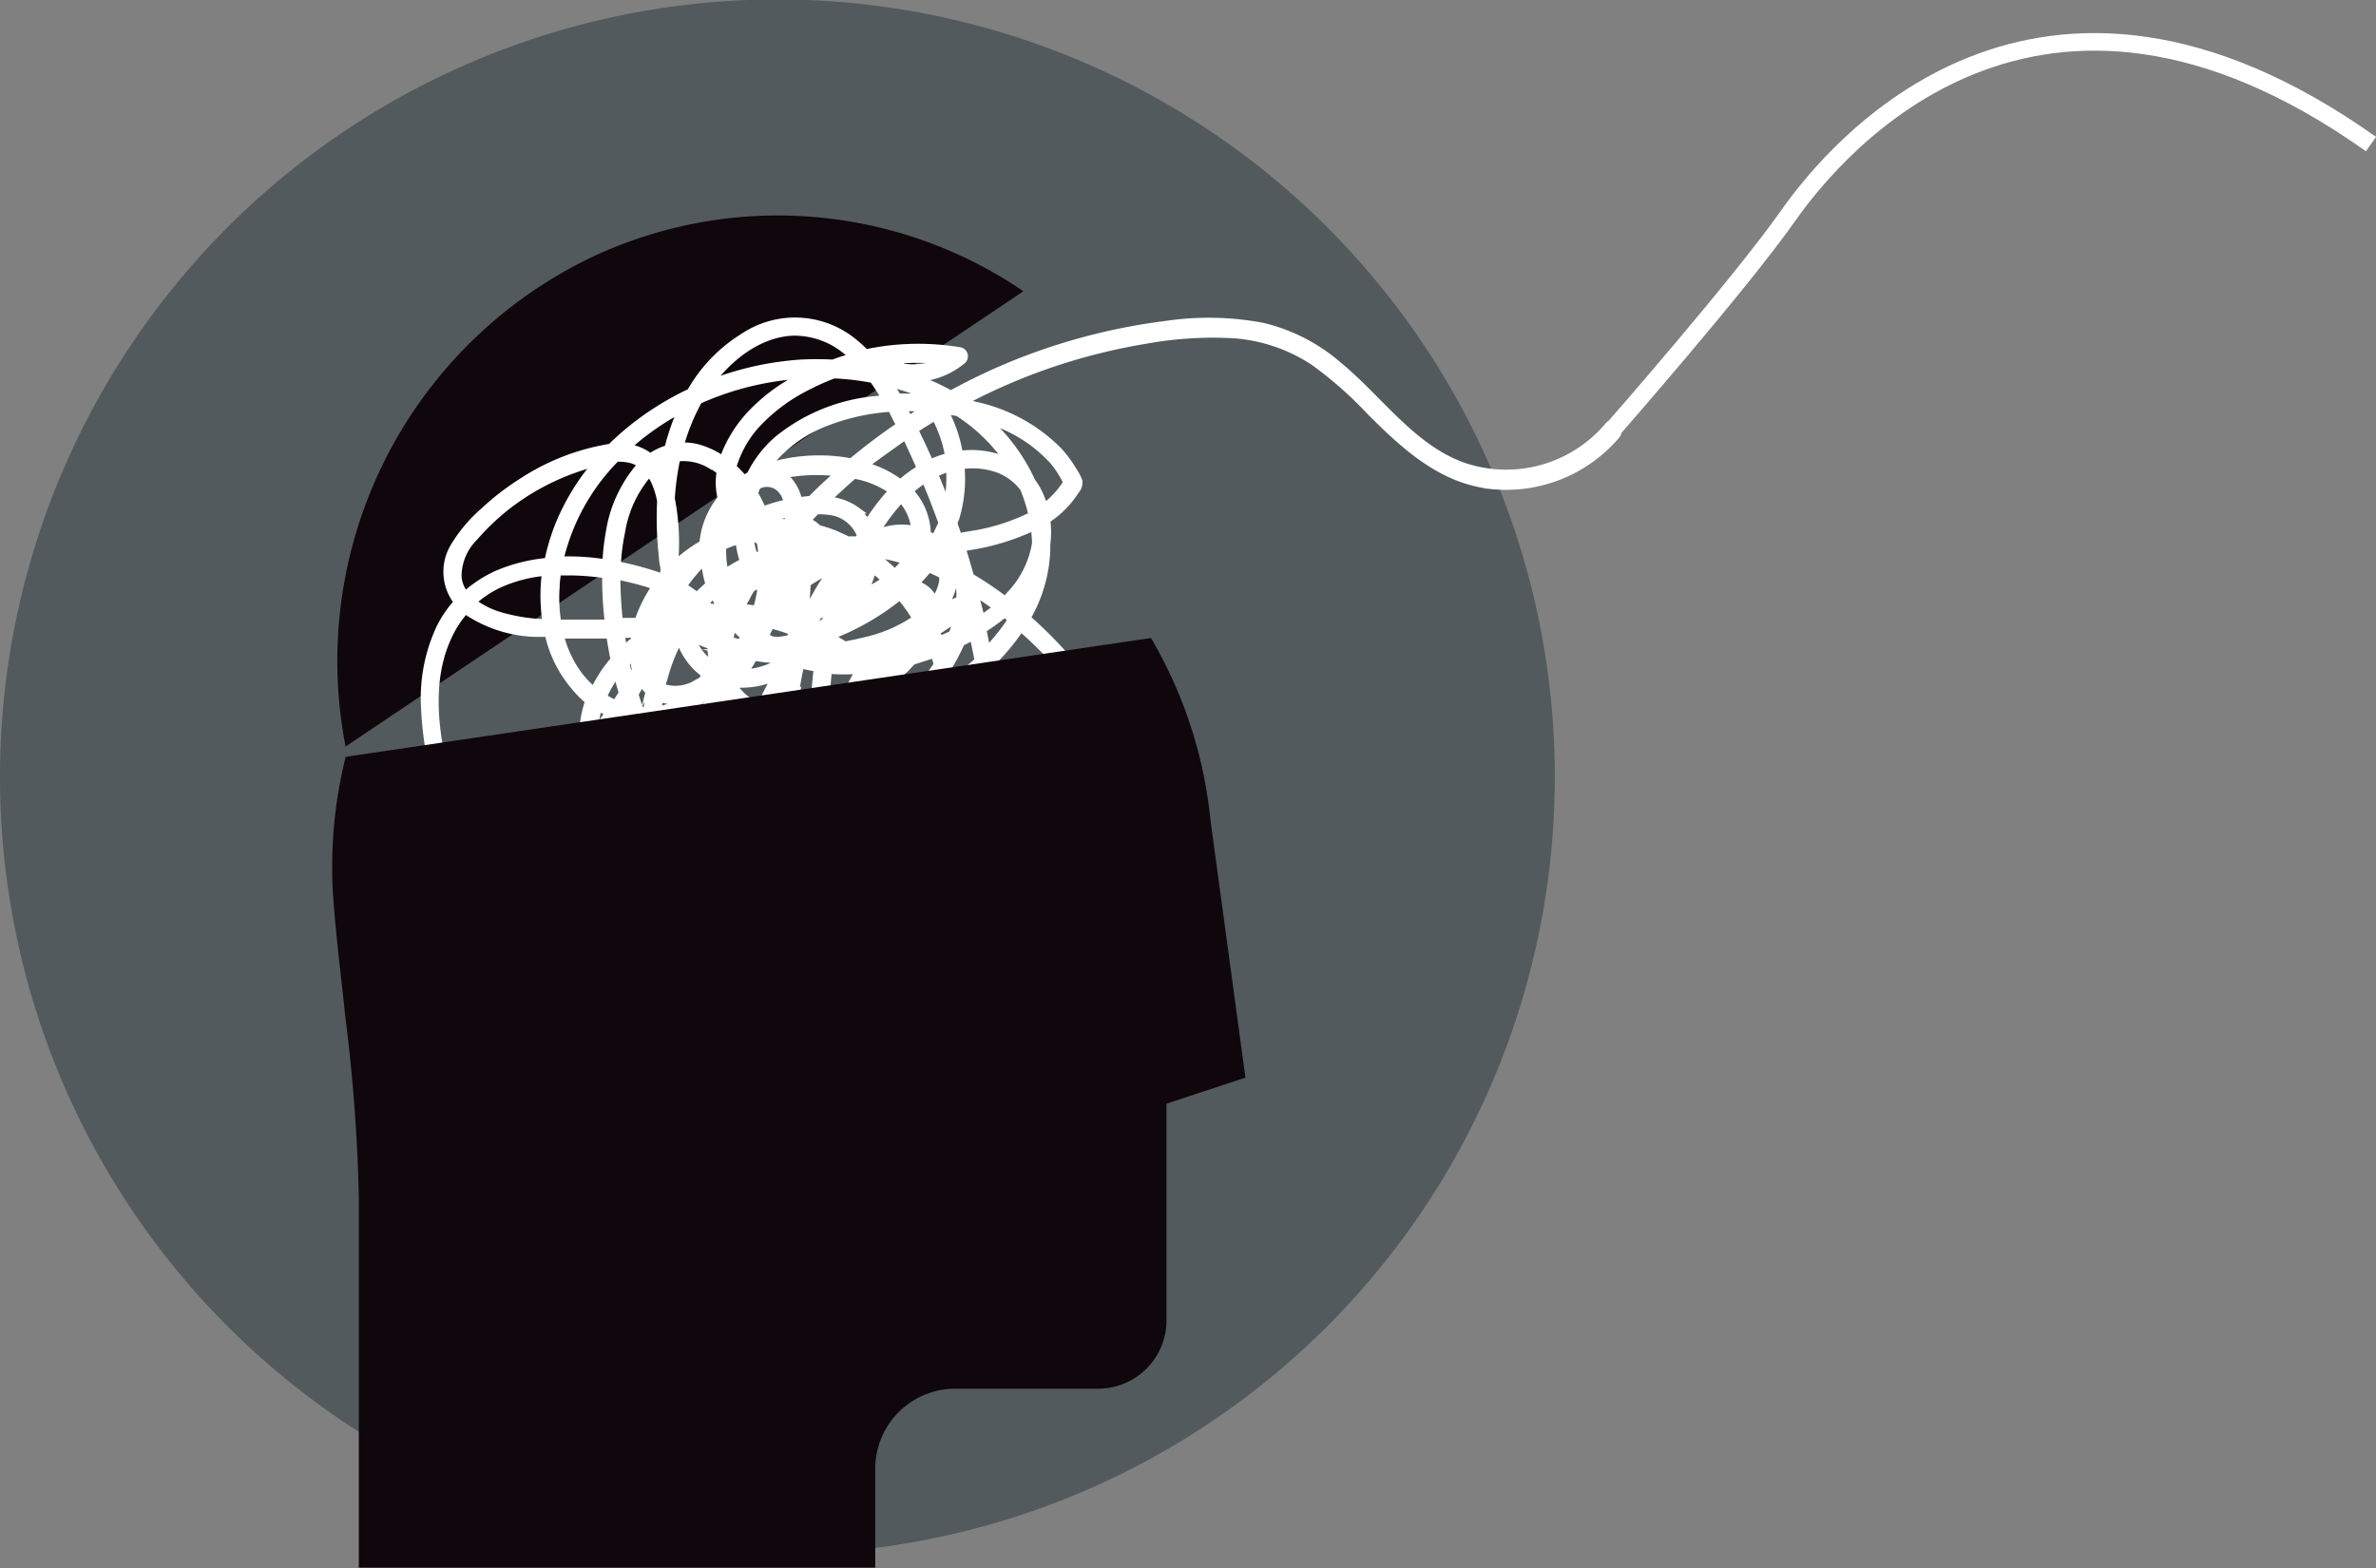 <svg xmlns="http://www.w3.org/2000/svg" xmlns:xlink="http://www.w3.org/1999/xlink" viewBox="0 0 175.8 116.04"><rect x="0" y="0" width="175.8" height="116.04" fill="#808080" stroke="none"/><defs><style>.cls-1,.cls-6,.cls-7{fill:none;}.cls-2{clip-path:url(#clip-path);}.cls-3{fill:#525a5d;}.cls-4{fill:#0f070c;}.cls-5{fill:#fff;}.cls-6,.cls-7{stroke:#fff;}.cls-6{stroke-miterlimit:10;stroke-width:0.5px;}.cls-7{stroke-width:1.3px;}</style><clipPath id="clip-path" transform="translate(0 0)"><rect class="cls-1" width="175.8" height="116.04"/></clipPath></defs><title>Innovation</title><g id="Layer_2" data-name="Layer 2"><g id="Layer_1-2" data-name="Layer 1"><g class="cls-2"><path class="cls-3" d="M57.52,115A57.52,57.52,0,1,0,0,57.52,57.52,57.52,0,0,0,57.52,115" transform="translate(0 0)"/><path class="cls-4" d="M43.64,19.1A33.12,33.12,0,0,0,25.57,55.24L75.72,21.55A32.25,32.25,0,0,0,43.64,19.1" transform="translate(0 0)"/><path class="cls-5" d="M77.92,34.13a7.9,7.9,0,0,1,1,1.56,6.4,6.4,0,0,1-1.66,1.81,5.45,5.45,0,0,0-.9-1.88A13.74,13.74,0,0,0,73,31.07a10.69,10.69,0,0,1,4.89,3.06M75,44.92a9.46,9.46,0,0,0,.89-1,11,11,0,0,1-.59,1.25l-.3-.24M80.51,52c1.54,2.24,2.92,5.34,1.21,7.87a7.06,7.06,0,0,1-3,2.33,13.84,13.84,0,0,1-4.05,1.11,13.23,13.23,0,0,1-4-.14,5.84,5.84,0,0,0,.86-2.11A6.86,6.86,0,0,0,71.59,60c1.89-2.23,2.25-5.21,2-8.08-.08-.91-.19-1.82-.34-2.73a15.9,15.9,0,0,0,2.28-2.71,30.84,30.84,0,0,1,5,5.55M68.86,63.78a5,5,0,0,1-3.29.78,5.8,5.8,0,0,1-1.63-.39c1.12-.36,2.27-.74,3.37-1.21a10.42,10.42,0,0,0,1.69.71l-.14.11M61.55,64c-2.46.66-5.18,1.19-7.68.43-2.69-.83-4.2-3.2-4.83-5.84-.1-.46-.19-.92-.26-1.39a6.05,6.05,0,0,0,1.53,1.41,4.18,4.18,0,0,0,4.91-.35l0,0a1.39,1.39,0,0,0,1.38,1.07,5.39,5.39,0,0,0,1.84-.48l.11,0a13,13,0,0,0,.83,2.09,9.21,9.21,0,0,0,2.42,3.06l-.27.07M42.73,59.45a23.44,23.44,0,0,1-5.2,1.7,3.93,3.93,0,0,1-2.92-.26,4.07,4.07,0,0,1-1.36-2.53c-1-3.53-1.69-7.73-.1-11.19a7.77,7.77,0,0,1,1.29-2l.17.13a9.63,9.63,0,0,0,5.14,1.58l.8,0a9,9,0,0,0,2,4,7.89,7.89,0,0,0,1,1,7.69,7.69,0,0,0-.41,3.24.43.43,0,0,0,.73.31,21.7,21.7,0,0,0,1.94-2.34,7,7,0,0,0,.9.24l.12.29a20.22,20.22,0,0,0,.86,1.92q0,.42.06.84a26.74,26.74,0,0,1-5.08,3.05m-7.6-19.7a17.55,17.55,0,0,1,2.33-2.23,17.87,17.87,0,0,1,5.71-3c.33-.11.68-.22,1-.31a16.83,16.83,0,0,0-2.82,4.58,15.51,15.51,0,0,0-.82,2.74,12.29,12.29,0,0,0-3.76.94A9.12,9.12,0,0,0,34.43,44a2.41,2.41,0,0,1-.53-1.34,4.09,4.09,0,0,1,1.23-2.88m15.28-9.46a17.55,17.55,0,0,0-1,2.89,4.6,4.6,0,0,0-1.3.63,3.36,3.36,0,0,0-1.71-.71,20.1,20.1,0,0,1,4-2.81m8.23-5.7a6,6,0,0,1,4.42,1.81,3.31,3.31,0,0,0-.42.12c-.35.1-.7.22-1,.34a22,22,0,0,0-2.44,0,22.76,22.76,0,0,0-6.64,1.49c1.44-2,3.65-3.68,6.13-3.8m11.11,2.1a4.87,4.87,0,0,1-2.93.46,6.18,6.18,0,0,0-.9-.43,17.52,17.52,0,0,1,3.83,0M71,33.61a10.39,10.39,0,0,0-1.07-3.18l0,0,.24,0,.69.11a12.94,12.94,0,0,1,3.71,3.59A6.5,6.5,0,0,0,71,33.61m5.37,4.5a15.24,15.24,0,0,1-4.56,1.44l-.89.15c-.11-.32-.22-.63-.32-.94,0-.17.11-.34.16-.52a10.14,10.14,0,0,0,.35-3.77,5.69,5.69,0,0,1,2.74.26,4.2,4.2,0,0,1,1.86,1.39,11.61,11.61,0,0,1,.66,2m-1.56,5.81c-.14.16-.29.31-.45.46a25.63,25.63,0,0,0-2.54-1.71c-.06-.23-.13-.47-.2-.7-.13-.48-.28-.95-.43-1.43A17.54,17.54,0,0,0,76.51,39a9.71,9.71,0,0,1,.1,1.21,7.18,7.18,0,0,1-1.82,3.71M60.2,58.07l.6-.3a4.58,4.58,0,0,0,1.08,2.11,3.11,3.11,0,0,0,2.61.86,10.09,10.09,0,0,0,1.91,1.67,31.89,31.89,0,0,1-3.53,1.2A8.58,8.58,0,0,1,59.93,60a14.07,14.07,0,0,1-.57-1.53l.84-.37m-1.46-3.42a11.86,11.86,0,0,0,1.58.06c.06.74.16,1.47.29,2.19q-.72.38-1.47.69a15.3,15.3,0,0,1-.4-2.94m-1-.14.09,0a17.63,17.63,0,0,0,.47,3.39l-.43.16c-.43.15-1.21.55-1.65.24a1,1,0,0,1-.31-.78,9.94,9.94,0,0,0,1.83-3m-9.15-1.09A5.6,5.6,0,0,0,52.52,51l0-.06a2.7,2.7,0,0,0,.33-.22l.32-.22c0,.09.09.18.14.27A26.1,26.1,0,0,1,51.51,53a28.32,28.32,0,0,1-2.75,2.62c0-.09-.1-.18-.16-.27a18.13,18.13,0,0,1,0-1.95M46.4,52.34v0h0l0,0M45.11,47c.09.61.19,1.21.32,1.81a9.73,9.73,0,0,0-1.49,2.28,6.93,6.93,0,0,1-1.39-1.57A8.47,8.47,0,0,1,41.46,47c1.21,0,2.43,0,3.65,0m4-12a4.15,4.15,0,0,0-.35-.57,3.29,3.29,0,0,1,.49-.26c0,.27-.1.55-.14.83m3.61-.51c.19.12.38.25.56.39a4.87,4.87,0,0,0,.07,2A6,6,0,0,0,52,40.22a11.11,11.11,0,0,0-1.31.88c-.26.21-.52.43-.77.66a17.17,17.17,0,0,0-.24-4.86,19.78,19.78,0,0,1,.41-3,3.9,3.9,0,0,1,2.57.58m11.84-6.42c.1.13.2.27.29.41.21.32.42.64.62,1l-.8.09a13.47,13.47,0,0,0-7.12,2.92,8.33,8.33,0,0,0-2.05,2.65l-.46.27a8,8,0,0,0-.81-.84A8,8,0,0,1,56,31.41a13.11,13.11,0,0,1,3.82-2.82,16,16,0,0,1,1.89-.84,19.46,19.46,0,0,1,2.84.33m3.61,1.3c-.58,0-1.16,0-1.74,0-.2-.35-.41-.7-.62-1a19.73,19.73,0,0,1,2,.62c.13.13.26.27.38.41m.66,4.88c-.29-.64-.58-1.29-.89-1.92-.08-.18-.17-.35-.25-.53l.44-.29,1.05-.65a9.62,9.62,0,0,1,1,2.91,7.52,7.52,0,0,0-1.33.48m.32,5.59a4.25,4.25,0,0,0-.54-.32c0-.09,0-.18,0-.27a4.74,4.74,0,0,0-1.29-2.92,8.46,8.46,0,0,1,1.12-.85l.45,1.1c.28.7.54,1.4.8,2.11a12,12,0,0,1-.53,1.15m1.2.84,0,0h0v0m1.81,3.2c.54.33,1.05.69,1.56,1.07a12.34,12.34,0,0,1-1.1.8c-.14-.63-.29-1.25-.46-1.87m-.58,2.49c0-.21.11-.41.15-.62,0,.16.07.32.11.48l-.26.14M70.22,49.3a14.39,14.39,0,0,0,.91-1.74q.44-.21.87-.45.19.89.36,1.77a17.85,17.85,0,0,1-1.93,1.54c-.06-.38-.13-.75-.21-1.12m-1.61,2.23L69,51c.17-.22.35-.46.52-.7,0,.21.06.42.08.64-.33.21-.68.4-1,.59m-3.78,8.28a9.3,9.3,0,0,1-1.7-3.38l.39-.26a23.77,23.77,0,0,0,3.59-3l.34-.14a17.87,17.87,0,0,1,1.78,2.24,7,7,0,0,1-2.35,3.55,5.32,5.32,0,0,1-2,1m-2.46-2.9a10,10,0,0,0,1.44,3,2.16,2.16,0,0,1-1.69-1.08,5.11,5.11,0,0,1-.55-1.42c.27-.15.54-.3.8-.46M62,54.56a10.26,10.26,0,0,0,.12,1.34l0,.12c-.26.15-.51.31-.77.45,0-.13,0-.26,0-.4q-.1-.7-.15-1.41l.82-.1m-.89-1.48c.37-.12.74-.25,1.09-.39-.07.32-.12.65-.16,1l-.91.11c0-.24,0-.48,0-.71m-2.42.44a9.88,9.88,0,0,0,1.53-.21c0,.17,0,.35,0,.53a11.42,11.42,0,0,1-1.55-.07v-.25m-1.77.77a10.4,10.4,0,0,1-.83,1.63,12.51,12.51,0,0,1,.41-1.79l.42.16m-5.33-3.77a3,3,0,0,1-2.61.31c0-.22.11-.44.17-.66a13.2,13.2,0,0,1,1.12-2.85,5.06,5.06,0,0,0,1.64,2.4,2.48,2.48,0,0,0,.26.19c-.07.14-.15.28-.23.42l-.35.19m-2.78,1.17a3.16,3.16,0,0,0,1.73.09,4.59,4.59,0,0,1-1.85.74l.12-.83m-1.95-3.15a4.37,4.37,0,0,0,.15,1c-.13.25-.25.5-.38.74-.11-.39-.21-.78-.3-1.18.17-.18.34-.34.53-.51M47,46.93a3.5,3.5,0,0,0-.07.45,8.21,8.21,0,0,0-.77.67c-.07-.37-.13-.73-.19-1.09l1,0m7.07-10.82a4.17,4.17,0,0,1,0-.5l.25.29-.24.21m12.56-.37A7.63,7.63,0,0,0,64,34.45C65,33.68,66,33,67,32.27c.38.79.74,1.59,1.09,2.39a9.33,9.33,0,0,0-1.44,1.08m-1.87,3.77a15.16,15.16,0,0,1,1.92-2.58l0,0a4,4,0,0,1,1,2.24,4.58,4.58,0,0,0-2.94.29m5,7.7-.24.1q-.11-.27-.24-.54c.52-.32,1-.66,1.52-1a8.72,8.72,0,0,1-.37,1.16c-.22.11-.44.21-.67.3m.07.91.07,0a.22.22,0,0,1,0,.08.11.11,0,0,0,0-.05M66,50.39c.33-.28.65-.58,1-.89l.51-.55,1.25-.4.35-.13c.09.25.16.5.23.75a19.11,19.11,0,0,1-2,2.52c-.43-.45-.87-.88-1.33-1.3m-1.69-.31.33.28a10.11,10.11,0,0,1-.87.58,7.73,7.73,0,0,1,.54-.86m-3-.47a14.33,14.33,0,0,0,2.27,0,9,9,0,0,0-1,2,11.54,11.54,0,0,1-1.42.54c0-.85.08-1.69.18-2.53M47.74,47.84h0M48.35,46H48.1a8.8,8.8,0,0,1,.55-1.21q-.13.6-.3,1.2M60,36.94l-.81.09h-.09a3.29,3.29,0,0,0-.57-1.28,2,2,0,0,0-.69-.59A13.07,13.07,0,0,1,62,35h.07c-.72.64-1.43,1.3-2.12,2m3.37.81A4,4,0,0,0,61.19,37c.66-.63,1.33-1.24,2-1.83A6.9,6.9,0,0,1,66,36.32a16.85,16.85,0,0,0-1.84,2.41,3.27,3.27,0,0,0-.84-1m5.31,9.56c0,.1.09.2.13.3l-.39.14c.09-.14.18-.29.26-.44m-2.73,1.13c.45-.16.89-.35,1.32-.55l-.24.29c-.36.1-.72.19-1.08.26m0,.88-.56.5L65,49.49l1-.17m-8,1.49c-.13.6-.27,1.21-.44,1.8l-.43-.06A14.12,14.12,0,0,1,58,50.81m-3.43-.18a5.9,5.9,0,0,0,1.19-.05,6.2,6.2,0,0,0,1.66-.47,16.36,16.36,0,0,0-1.12,2.21,4,4,0,0,1-1.71-1.25,2,2,0,0,1-.17-.23l.15-.21m-.64-2.38.34.08c-.11.14-.23.28-.35.41,0-.17,0-.33,0-.49m-1.43-1.61c0,.1.07.19.1.29a5.59,5.59,0,0,1-.63-.26l.53,0m-3.08-1.22a2.87,2.87,0,0,0,.18.4l-.32.14c0-.18.1-.36.14-.54m3.08-2.16c-.21.18-.43.38-.63.58l-.25.24a9.51,9.51,0,0,0-1-.69,9.3,9.3,0,0,1,.55-.76,12.82,12.82,0,0,1,1-1.1,8.52,8.52,0,0,0,.4,1.73m1.85-4.54c-.23.13-.44.27-.66.41a5.22,5.22,0,0,1,.29-.87,3.24,3.24,0,0,0,.37.46m.35-.94c-.09-.13-.16-.27-.24-.41a5.17,5.17,0,0,1,.42-.51,7.12,7.12,0,0,0-.18.92m3.68.78v.11l0,0a12.65,12.65,0,0,0-1.51,0,1.46,1.46,0,0,0-.07-.19c.32-.12.64-.23,1-.32l.65-.17a4.34,4.34,0,0,1,0,.51m10.9,2.81.08-.12a2.39,2.39,0,0,1,.13.21l-.21-.09M55.55,49.06l.24-.41c.71.11,1.42.18,2.14.22a6.45,6.45,0,0,1-1.94.79,5.29,5.29,0,0,1-.89.12l.45-.72m-1.34-2.57.19,0c.21.23.42.44.64.64a2.48,2.48,0,0,1-.18.31l-.08.13L54,47.36a6.87,6.87,0,0,1,.21-.87m-3.63-1.23c-.08-.32-.16-.65-.23-1a4.94,4.94,0,0,1,.65.44l-.42.54m2.68-.33-.48,0-.26,0-.3-.34c.19-.2.39-.39.59-.57.14.28.29.56.45.83m4.26-5.33-.1,0h.13l0,0m2.67.42h0l-.33,0V39.8l.27.07a1,1,0,0,1,.11.15m8.09,1s0-.07,0-.11h.18l-.12.16-.1,0m-.54,3.14a1.11,1.11,0,0,1,.63.92c-.2-.32-.41-.62-.63-.92M55,43l-.36.31c-.17.16-.33.32-.49.49-.07-.17-.13-.34-.19-.52a12.32,12.32,0,0,1,1.43-.86L55,43M67,41.5a6.43,6.43,0,0,1-.8.86,13.76,13.76,0,0,0-1.43-1.22v-.07h.47A17.41,17.41,0,0,1,67,41.5m.82,4.23A10.75,10.75,0,0,1,64,47.4c-.49.12-1,.23-1.49.32l-.83-.51c0-.06,0-.14,0-.21a18.69,18.69,0,0,0,4.91-2.87,13.57,13.57,0,0,1,1.14,1.59h0M60.47,48l.25-.24,0,.22-.21,0m0-7.06a1.7,1.7,0,0,1,0,.39q-.34,0-.69,0v-.34l.4,0,.29,0m3.44,2.89a6.15,6.15,0,0,0,.67-1.69,10.92,10.92,0,0,1,.9.78,9.86,9.86,0,0,1-1.57.91m-6.13-2.26c-.19,0-.38.1-.57.16v-.14l.61-.19a.85.85,0,0,0,0,.17m3.56-.36V41l.39,0-.39.18m1.24,3.11-.1,0a25.68,25.68,0,0,1,1.19-2.88l.15.1a6.3,6.3,0,0,1-1.24,2.75m-3.69-1.68-.67.49c.09-.27.17-.55.25-.83a3.21,3.21,0,0,1,.43-.07c0,.13,0,.27,0,.41m2.17.25a19.49,19.49,0,0,0-1,1.7l-.41,0,.09-1.43a15.77,15.77,0,0,1,2-1.13c-.24.29-.46.6-.67.91m.07,3c-.27.21-.54.44-.8.68l-.19-.09c.14-.33.28-.65.43-1,.23,0,.45,0,.67,0,0,.13-.07.26-.11.4m-4.09.36h0a13.24,13.24,0,0,1,1.51.48c0,.16,0,.32-.05.48-.67.17-1.61.35-1.81-.26l.33-.7m1.43-2-.13-.06.49-.39,0,.58-.33-.13m1.1,1.2h.09l-.12.25,0-.26m-1.92-.64a5.64,5.64,0,0,0,.92.39l-1.14.15c.08-.18.15-.36.22-.54h0m3.86-.2-.48,0c.21-.39.45-.78.69-1.16.12-.18.25-.36.39-.55l-.12.31q-.26.66-.48,1.35m-4-2-.27.85-.1-.09c0-.21.05-.43.06-.64l.31-.12M59,41.1v.23l-.21,0a1.89,1.89,0,0,1,0-.23l.17,0m-3.35,2.45.36-.26.28.33a10.47,10.47,0,0,1-.33,1.45c-.37-.06-.74-.1-1.1-.13.11-.24.24-.47.37-.7a7.92,7.92,0,0,1,.42-.69m0-3.8a6.27,6.27,0,0,0,.58.29c.06.3.1.62.13.93l-.53.21a6.39,6.39,0,0,1-.32-1.39l.14,0m0-1.7-.15.07c0-.11,0-.22,0-.32a1.89,1.89,0,0,1,.11.25m-2.15,2.39A10.51,10.51,0,0,1,54.66,40,7.54,7.54,0,0,0,55,41.56a14.15,14.15,0,0,0-1.36.79,8.15,8.15,0,0,1-.19-1.91m16.26,2.39a3.18,3.18,0,0,1-.63,1.6,1.9,1.9,0,0,0-.7-.9,2.19,2.19,0,0,0-.71-.33,13,13,0,0,0,1-1.1c.35.15.7.3,1,.47a2.35,2.35,0,0,1,0,.26m-8.1-4.93a2.81,2.81,0,0,1,2,1.72l-.18.32-.75,0c-.34-.17-.69-.32-1-.46a10.77,10.77,0,0,0-1.18-.38,2.79,2.79,0,0,0-.83-.57l.69-.72a5.4,5.4,0,0,1,1.28.13m-3.77-1.55a2.48,2.48,0,0,1,.36.85,12.91,12.91,0,0,0-1.81.53,5.86,5.86,0,0,0-.26-.57,5.71,5.71,0,0,0-.35-.64c.06-.18.13-.36.2-.54a1.39,1.39,0,0,1,1.86.37m13.16,8c-.42.18-.84.36-1.25.56a4.25,4.25,0,0,0,.8-2l.32.18A4.59,4.59,0,0,1,71,44.39m-22.75,5.8a2.65,2.65,0,0,1-.33-.65,22,22,0,0,0,1-2.44,4.11,4.11,0,0,1,.51-.27h.16a14.51,14.51,0,0,0-1.3,3.37m4.22-1.11a4,4,0,0,1-1.33-1.84,4.59,4.59,0,0,0,.5.24c.3.13.6.25.91.36,0,.24,0,.48.05.72a4.87,4.87,0,0,1-.12.52h0m6.25,3.54c0-.34,0-.67.08-1a17.41,17.41,0,0,1,.41-2.38c.4.11.8.19,1.2.26a25.35,25.35,0,0,0-.2,2.89,10.73,10.73,0,0,1-1.49.23m5.57.6c-.43.11-.9.22-1.39.31a7.41,7.41,0,0,1,.3-1.3c.29-.14.56-.29.83-.44a13.38,13.38,0,0,0,1.27-.85c.49.45,1,.91,1.43,1.38a1.59,1.59,0,0,0-.13.13,19.55,19.55,0,0,1-2.31.77m-1.4,2.14a7.44,7.44,0,0,1-.05-.93q.65-.12,1.26-.27l.94-.25A25.16,25.16,0,0,1,63,55.52l0-.16m3.94-25.14c.55,0,1.1,0,1.64,0L67.27,31c-.13-.27-.27-.54-.41-.81m-.28,1.27c-1.25.85-2.45,1.75-3.61,2.72a12.81,12.81,0,0,0-6.21.36,4.59,4.59,0,0,1,.33-.44,10,10,0,0,1,3.83-2.74,16,16,0,0,1,5-1.13c.23.41.45.82.67,1.23M48.05,35a3.53,3.53,0,0,1,.46.83,6.44,6.44,0,0,1,.36,1.23A26.16,26.16,0,0,0,49,41.22c0,.24.06.49.1.73s0,.5-.08.75l-.47-.16a24,24,0,0,0-2.86-.75A15.07,15.07,0,0,1,46,39.36,8.64,8.64,0,0,1,48.05,35M45.8,45.64c-.09-1-.15-2-.15-3,.73.14,1.46.32,2.17.53l.67.22a10.12,10.12,0,0,0-1.08,2c-.08.19-.14.38-.21.58l-1.35,0c0-.15,0-.3-.05-.45m1.52,6.73q-.18-.48-.33-1l.48-.86.13.2a3.13,3.13,0,0,0,.45.5c0,.2-.07.4-.1.6s-.07.51-.1.77l-.46,0-.07-.2M69.5,54.18a15.94,15.94,0,0,0-1.1-1.36l-.13-.15c.48-.24,1-.5,1.42-.77a11.7,11.7,0,0,1-.19,2.28m.76-19.27a9.29,9.29,0,0,1-.2,2.43c-.29-.76-.59-1.52-.91-2.27a7.21,7.21,0,0,1,1.09-.42,2.28,2.28,0,0,1,0,.26M59.48,27.76a13.48,13.48,0,0,0-3.93,2.85A9.59,9.59,0,0,0,53.48,34,5.74,5.74,0,0,0,52,33.24,4.07,4.07,0,0,0,50.34,33a15.51,15.51,0,0,1,1.37-3.36,21.94,21.94,0,0,1,7.77-1.89m-13.9,6.16a4,4,0,0,1,.92.06,2.27,2.27,0,0,1,.94.4l-.15.16a9.76,9.76,0,0,0-2.21,4.82,17.29,17.29,0,0,0-.26,2.28,18.28,18.28,0,0,0-3.38-.21A15.74,15.74,0,0,1,45.52,34l.06-.06M40.39,46.07A13.31,13.31,0,0,1,37,45.54a6.31,6.31,0,0,1-2-1,7.82,7.82,0,0,1,1.85-1.25,10.38,10.38,0,0,1,3.5-.93,13.27,13.27,0,0,0,0,3.67m.77-2.65c0-.36.06-.72.11-1.09h1a19.47,19.47,0,0,1,2.53.21A30,30,0,0,0,45,46.1H41.28a11.37,11.37,0,0,1-.12-2.67m3.49,8.16a8.19,8.19,0,0,1,1-1.73c.11.48.24.95.39,1.42-.17.27-.33.53-.51.79a7.77,7.77,0,0,1-.9-.48M44,54a7.53,7.53,0,0,1,.3-1.64,6.94,6.94,0,0,0,.71.38c-.32.43-.66.85-1,1.26m3.68-.59h.06a.37.37,0,0,0,0,.11l-.05-.12m7.06,4a3.38,3.38,0,0,1-4.44.06,6.42,6.42,0,0,1-1.1-1.17,29.51,29.51,0,0,0,4.52-4.69,5.37,5.37,0,0,0,2,2.06,15.58,15.58,0,0,0-.61,3.17c0,.09,0,.17,0,.26s-.22.21-.33.31m14.11,3.67a14.29,14.29,0,0,1-1.54.84l-.66-.42a9.12,9.12,0,0,1-1.22-1A6.69,6.69,0,0,0,68.87,58a9.29,9.29,0,0,0,.93-1.73,7.55,7.55,0,0,1,.94,3.41,8.63,8.63,0,0,1-1.85,1.5m-.58,1.33A11.53,11.53,0,0,0,70.62,61a4.76,4.76,0,0,1-.91,2,9.71,9.71,0,0,1-1.4-.5m4.48-7.94a8.75,8.75,0,0,1-1.2,4l-.08.12a9.78,9.78,0,0,0-1.35-3.52,11.76,11.76,0,0,0,.37-3.79,20,20,0,0,0,2-1.51,21.68,21.68,0,0,1,.27,4.68m2-8.69.08.06-.34.5a16.22,16.22,0,0,1-1.46,1.76c-.09-.51-.19-1-.3-1.52a14.11,14.11,0,0,0,1.6-1.15l.42.35M119,31.48a9.86,9.86,0,0,1-10.72,3c-3.8-1.35-6.23-5-9.24-7.46a13.21,13.21,0,0,0-5.64-2.89A21.58,21.58,0,0,0,86.24,24a44.76,44.76,0,0,0-12.38,3.42c-1.2.53-2.37,1.11-3.51,1.73a17.12,17.12,0,0,0-2.13-1,1.29,1.29,0,0,1-.17-.16,5.72,5.72,0,0,0,3.19-1.32.43.43,0,0,0-.19-.72,18.68,18.68,0,0,0-7,.15A9.78,9.78,0,0,0,62.78,25,6.87,6.87,0,0,0,55,24.91,11.39,11.39,0,0,0,51.07,29a20.88,20.88,0,0,0-2.62,1.46,20.29,20.29,0,0,0-3.28,2.64h-.08a16.85,16.85,0,0,0-6.49,2.54,19,19,0,0,0-2.81,2.17,11,11,0,0,0-2.24,2.67,3.64,3.64,0,0,0,.28,4.07,8.62,8.62,0,0,0-1.26,1.83,12.24,12.24,0,0,0-1.17,5.91,26.14,26.14,0,0,0,1,6.15,5.94,5.94,0,0,0,1.29,2.78,3.63,3.63,0,0,0,2.87.91,18.28,18.28,0,0,0,5.83-1.61,27.05,27.05,0,0,0,5.18-2.88l.37-.27a14.12,14.12,0,0,0,.93,3.37,8,8,0,0,0,2.56,3.36,7.82,7.82,0,0,0,3.81,1.43,18.58,18.58,0,0,0,7.52-1,6.79,6.79,0,0,0,3,.91,5.72,5.72,0,0,0,3.59-.94A4.85,4.85,0,0,0,70,64a14,14,0,0,0,5.25.17c2.7-.41,5.92-1.54,7.39-4.05,1.65-2.83.23-6.17-1.46-8.6A32.4,32.4,0,0,0,76,45.73a10.73,10.73,0,0,0,1.46-5c0-.15,0-.29,0-.44a6.93,6.93,0,0,0,0-1.82,7,7,0,0,0,2.13-2.14.9.9,0,0,0,.24-.76,4.57,4.57,0,0,0-.46-.84,8.86,8.86,0,0,0-1-1.35,12.32,12.32,0,0,0-6.18-3.4c-.31-.08-.63-.15-.94-.21a.05.05,0,0,0,0,0,43.77,43.77,0,0,1,13.52-4.58,27.64,27.64,0,0,1,6.48-.41,12.31,12.31,0,0,1,5.93,2,28.47,28.47,0,0,1,4.17,3.67c2.56,2.56,5.28,5.09,9,5.49a10.72,10.72,0,0,0,9.29-3.75c.35-.43-.26-1.05-.61-.62" transform="translate(0 0)"/><path class="cls-6" d="M77.92,34.13a7.9,7.9,0,0,1,1,1.56,6.4,6.4,0,0,1-1.66,1.81,5.45,5.45,0,0,0-.9-1.88A13.74,13.74,0,0,0,73,31.07,10.69,10.69,0,0,1,77.92,34.13ZM75,44.92a9.46,9.46,0,0,0,.89-1,11,11,0,0,1-.59,1.25ZM80.51,52c1.54,2.24,2.92,5.34,1.21,7.87a7.06,7.06,0,0,1-3,2.33,13.84,13.84,0,0,1-4.05,1.11,13.23,13.23,0,0,1-4-.14,5.84,5.84,0,0,0,.86-2.11A6.86,6.86,0,0,0,71.59,60c1.89-2.23,2.25-5.21,2-8.08-.08-.91-.19-1.82-.34-2.73a15.9,15.9,0,0,0,2.28-2.71A30.84,30.84,0,0,1,80.51,52ZM68.86,63.78a5,5,0,0,1-3.29.78,5.8,5.8,0,0,1-1.63-.39c1.12-.36,2.27-.74,3.37-1.21a10.42,10.42,0,0,0,1.69.71ZM61.55,64c-2.46.66-5.18,1.19-7.68.43-2.69-.83-4.2-3.2-4.83-5.84-.1-.46-.19-.92-.26-1.39a6.05,6.05,0,0,0,1.53,1.41,4.18,4.18,0,0,0,4.91-.35l0,0a1.39,1.39,0,0,0,1.38,1.07,5.39,5.39,0,0,0,1.84-.48l.11,0a13,13,0,0,0,.83,2.09,9.21,9.21,0,0,0,2.42,3.06ZM42.73,59.45a23.44,23.44,0,0,1-5.2,1.7,3.93,3.93,0,0,1-2.92-.26,4.07,4.07,0,0,1-1.36-2.53c-1-3.53-1.69-7.73-.1-11.19a7.77,7.77,0,0,1,1.29-2l.17.13a9.63,9.63,0,0,0,5.14,1.58l.8,0a9,9,0,0,0,2,4,7.89,7.89,0,0,0,1,1,7.69,7.69,0,0,0-.41,3.24.43.43,0,0,0,.73.31,21.7,21.7,0,0,0,1.94-2.34,7,7,0,0,0,.9.24l.12.29a20.22,20.22,0,0,0,.86,1.92q0,.42.06.84A26.74,26.74,0,0,1,42.73,59.45Zm-7.6-19.7a17.55,17.55,0,0,1,2.33-2.23,17.87,17.87,0,0,1,5.71-3c.33-.11.68-.22,1-.31a16.83,16.83,0,0,0-2.82,4.58,15.51,15.51,0,0,0-.82,2.74,12.29,12.29,0,0,0-3.76.94A9.12,9.12,0,0,0,34.43,44a2.41,2.41,0,0,1-.53-1.34A4.09,4.09,0,0,1,35.13,39.75Zm15.28-9.46a17.55,17.55,0,0,0-1,2.89,4.6,4.6,0,0,0-1.3.63,3.36,3.36,0,0,0-1.71-.71A20.1,20.1,0,0,1,50.41,30.29Zm8.23-5.7a6,6,0,0,1,4.42,1.81,3.31,3.31,0,0,0-.42.12c-.35.1-.7.22-1,.34a22,22,0,0,0-2.44,0,22.76,22.76,0,0,0-6.64,1.49C54,26.41,56.16,24.71,58.64,24.59Zm11.11,2.1a4.87,4.87,0,0,1-2.93.46,6.18,6.18,0,0,0-.9-.43A17.52,17.52,0,0,1,69.75,26.69ZM71,33.61a10.39,10.39,0,0,0-1.07-3.18l0,0,.24,0,.69.11a12.94,12.94,0,0,1,3.71,3.59A6.5,6.5,0,0,0,71,33.61Zm5.37,4.5a15.24,15.24,0,0,1-4.56,1.44l-.89.15c-.11-.32-.22-.63-.32-.94,0-.17.11-.34.16-.52a10.14,10.14,0,0,0,.35-3.77,5.69,5.69,0,0,1,2.74.26,4.2,4.2,0,0,1,1.86,1.39A11.61,11.61,0,0,1,76.35,38.11Zm-1.56,5.81c-.14.16-.29.31-.45.46a25.63,25.63,0,0,0-2.54-1.71c-.06-.23-.13-.47-.2-.7-.13-.48-.28-.95-.43-1.43A17.54,17.54,0,0,0,76.51,39a9.71,9.71,0,0,1,.1,1.21A7.18,7.18,0,0,1,74.79,43.92ZM60.2,58.07l.6-.3a4.58,4.58,0,0,0,1.08,2.11,3.11,3.11,0,0,0,2.61.86,10.09,10.09,0,0,0,1.91,1.67,31.89,31.89,0,0,1-3.53,1.2A8.58,8.58,0,0,1,59.93,60a14.07,14.07,0,0,1-.57-1.53Zm-1.46-3.42a11.86,11.86,0,0,0,1.58.06c.06.74.16,1.47.29,2.19q-.72.38-1.47.69A15.3,15.3,0,0,1,58.74,54.65Zm-1-.14.09,0a17.63,17.63,0,0,0,.47,3.39l-.43.16c-.43.15-1.21.55-1.65.24a1,1,0,0,1-.31-.78A9.94,9.94,0,0,0,57.78,54.51Zm-9.15-1.09A5.6,5.6,0,0,0,52.52,51l0-.06a2.7,2.7,0,0,0,.33-.22l.32-.22c0,.09.09.18.14.27A26.1,26.1,0,0,1,51.51,53a28.32,28.32,0,0,1-2.75,2.62c0-.09-.1-.18-.16-.27A18.13,18.13,0,0,1,48.63,53.42ZM46.4,52.34v0h0ZM45.11,47c.09.61.19,1.21.32,1.81a9.73,9.73,0,0,0-1.49,2.28,6.93,6.93,0,0,1-1.39-1.57A8.47,8.47,0,0,1,41.46,47C42.67,47,43.89,47,45.11,47Zm4-12a4.15,4.15,0,0,0-.35-.57,3.29,3.29,0,0,1,.49-.26C49.17,34.45,49.12,34.73,49.08,35Zm3.61-.51c.19.12.38.25.56.39a4.87,4.87,0,0,0,.07,2A6,6,0,0,0,52,40.22a11.11,11.11,0,0,0-1.31.88c-.26.21-.52.43-.77.66a17.17,17.17,0,0,0-.24-4.86,19.78,19.78,0,0,1,.41-3A3.9,3.9,0,0,1,52.69,34.5Zm11.84-6.42c.1.13.2.27.29.41.21.32.42.64.62,1l-.8.09a13.47,13.47,0,0,0-7.12,2.92,8.33,8.33,0,0,0-2.05,2.65l-.46.27a8,8,0,0,0-.81-.84A8,8,0,0,1,56,31.41a13.11,13.11,0,0,1,3.82-2.82,16,16,0,0,1,1.89-.84A19.46,19.46,0,0,1,64.53,28.08Zm3.61,1.3c-.58,0-1.16,0-1.74,0-.2-.35-.41-.7-.62-1a19.73,19.73,0,0,1,2,.62C67.89,29.1,68,29.24,68.14,29.38Zm.66,4.88c-.29-.64-.58-1.29-.89-1.92-.08-.18-.17-.35-.25-.53l.44-.29,1.05-.65a9.62,9.62,0,0,1,1,2.91A7.52,7.52,0,0,0,68.8,34.26Zm.32,5.59a4.25,4.25,0,0,0-.54-.32c0-.09,0-.18,0-.27a4.74,4.74,0,0,0-1.29-2.92,8.46,8.46,0,0,1,1.12-.85l.45,1.1c.28.7.54,1.4.8,2.11A12,12,0,0,1,69.12,39.85Zm1.2.84,0,0h0Zm1.81,3.2c.54.33,1.05.69,1.56,1.07a12.34,12.34,0,0,1-1.1.8C72.45,45.13,72.3,44.51,72.13,43.89Zm-.58,2.49c0-.21.11-.41.15-.62,0,.16.07.32.11.48ZM70.22,49.3a14.39,14.39,0,0,0,.91-1.74q.44-.21.87-.45.19.89.36,1.77a17.85,17.85,0,0,1-1.93,1.54C70.37,50,70.3,49.67,70.22,49.3Zm-1.61,2.23L69,51c.17-.22.35-.46.52-.7,0,.21.06.42.08.64C69.3,51.15,69,51.34,68.61,51.53Zm-3.78,8.28a9.3,9.3,0,0,1-1.7-3.38l.39-.26a23.77,23.77,0,0,0,3.59-3l.34-.14a17.87,17.87,0,0,1,1.78,2.24,7,7,0,0,1-2.35,3.55A5.32,5.32,0,0,1,64.83,59.81Zm-2.46-2.9a10,10,0,0,0,1.44,3,2.16,2.16,0,0,1-1.69-1.08,5.11,5.11,0,0,1-.55-1.42C61.84,57.22,62.11,57.07,62.37,56.91ZM62,54.56a10.26,10.26,0,0,0,.12,1.34l0,.12c-.26.15-.51.31-.77.45,0-.13,0-.26,0-.4q-.1-.7-.15-1.41Zm-.89-1.48c.37-.12.74-.25,1.09-.39-.07.32-.12.65-.16,1l-.91.11C61.14,53.55,61.13,53.31,61.13,53.08Zm-2.42.44a9.88,9.88,0,0,0,1.53-.21c0,.17,0,.35,0,.53a11.42,11.42,0,0,1-1.55-.07Zm-1.77.77a10.4,10.4,0,0,1-.83,1.63,12.51,12.51,0,0,1,.41-1.79Zm-5.33-3.77a3,3,0,0,1-2.61.31c0-.22.11-.44.17-.66a13.2,13.2,0,0,1,1.12-2.85,5.06,5.06,0,0,0,1.64,2.4,2.48,2.48,0,0,0,.26.19c-.07.14-.15.28-.23.42Zm-2.78,1.17a3.16,3.16,0,0,0,1.73.09,4.59,4.59,0,0,1-1.85.74Zm-1.95-3.15a4.37,4.37,0,0,0,.15,1c-.13.25-.25.5-.38.74-.11-.39-.21-.78-.3-1.18C46.52,48.87,46.69,48.71,46.88,48.54ZM47,46.93a3.5,3.5,0,0,0-.07.45,8.21,8.21,0,0,0-.77.67c-.07-.37-.13-.73-.19-1.09Zm7.07-10.82a4.17,4.17,0,0,1,0-.5l.25.29Zm12.56-.37A7.63,7.63,0,0,0,64,34.45C65,33.68,66,33,67,32.27c.38.79.74,1.59,1.09,2.39A9.33,9.33,0,0,0,66.62,35.74Zm-1.87,3.77a15.16,15.16,0,0,1,1.92-2.58l0,0a4,4,0,0,1,1,2.24A4.58,4.58,0,0,0,64.75,39.51Zm5,7.7-.24.1q-.11-.27-.24-.54c.52-.32,1-.66,1.52-1a8.72,8.72,0,0,1-.37,1.16C70.25,47,70,47.12,69.8,47.21Zm.07.91.07,0a.22.22,0,0,1,0,.08A.11.11,0,0,0,69.87,48.12ZM66,50.39c.33-.28.65-.58,1-.89l.51-.55,1.25-.4.35-.13c.09.25.16.5.23.75a19.11,19.11,0,0,1-2,2.52C66.92,51.24,66.48,50.81,66,50.39Zm-1.69-.31.33.28a10.11,10.11,0,0,1-.87.58A7.73,7.73,0,0,1,64.33,50.08Zm-3-.47a14.33,14.33,0,0,0,2.27,0,9,9,0,0,0-1,2,11.54,11.54,0,0,1-1.42.54C61.15,51.29,61.21,50.45,61.31,49.61ZM47.74,47.84h0ZM48.35,46H48.1a8.8,8.8,0,0,1,.55-1.21Q48.52,45.41,48.35,46ZM60,36.94l-.81.09h-.09a3.29,3.29,0,0,0-.57-1.28,2,2,0,0,0-.69-.59A13.07,13.07,0,0,1,62,35h.07C61.37,35.6,60.66,36.26,60,36.94Zm3.37.81A4,4,0,0,0,61.19,37c.66-.63,1.33-1.24,2-1.83A6.9,6.9,0,0,1,66,36.32a16.85,16.85,0,0,0-1.84,2.41A3.27,3.27,0,0,0,63.34,37.75Zm5.31,9.56c0,.1.09.2.13.3l-.39.14C68.48,47.61,68.57,47.46,68.65,47.31Zm-2.73,1.13c.45-.16.89-.35,1.32-.55l-.24.29C66.64,48.28,66.28,48.37,65.92,48.44Zm0,.88-.56.5L65,49.49Zm-8,1.49c-.13.6-.27,1.21-.44,1.8l-.43-.06A14.12,14.12,0,0,1,58,50.81Zm-3.43-.18a5.9,5.9,0,0,0,1.19-.05,6.2,6.2,0,0,0,1.66-.47,16.36,16.36,0,0,0-1.12,2.21,4,4,0,0,1-1.71-1.25,2,2,0,0,1-.17-.23Zm-.64-2.38.34.08c-.11.14-.23.28-.35.41C53.88,48.57,53.88,48.41,53.89,48.25Zm-1.43-1.61c0,.1.07.19.1.29a5.59,5.59,0,0,1-.63-.26Zm-3.08-1.22a2.87,2.87,0,0,0,.18.4l-.32.14C49.29,45.78,49.34,45.6,49.38,45.42Zm3.08-2.16c-.21.18-.43.38-.63.58l-.25.24a9.51,9.51,0,0,0-1-.69,9.3,9.3,0,0,1,.55-.76,12.82,12.82,0,0,1,1-1.1A8.52,8.52,0,0,0,52.46,43.26Zm1.85-4.54c-.23.13-.44.27-.66.41a5.22,5.22,0,0,1,.29-.87A3.24,3.24,0,0,0,54.31,38.72Zm.35-.94c-.09-.13-.16-.27-.24-.41a5.17,5.17,0,0,1,.42-.51A7.12,7.12,0,0,0,54.66,37.78Zm3.68.78v.11l0,0a12.65,12.65,0,0,0-1.51,0,1.46,1.46,0,0,0-.07-.19c.32-.12.64-.23,1-.32l.65-.17A4.34,4.34,0,0,1,58.34,38.56Zm10.9,2.81.08-.12a2.39,2.39,0,0,1,.13.21ZM55.55,49.06l.24-.41c.71.11,1.42.18,2.14.22a6.45,6.45,0,0,1-1.94.79,5.29,5.29,0,0,1-.89.12Zm-1.34-2.57.19,0c.21.23.42.44.64.64a2.48,2.48,0,0,1-.18.31l-.08.13L54,47.36A6.87,6.87,0,0,1,54.21,46.49Zm-3.63-1.23c-.08-.32-.16-.65-.23-1a4.94,4.94,0,0,1,.65.44Zm2.68-.33-.48,0-.26,0-.3-.34c.19-.2.39-.39.59-.57C53,44.38,53.1,44.66,53.26,44.93Zm4.26-5.33-.1,0h.13Zm2.67.42h0l-.33,0V39.8l.27.07A1,1,0,0,1,60.19,40Zm8.09,1s0-.07,0-.11h.18l-.12.16Zm-.54,3.14a1.11,1.11,0,0,1,.63.92C68.17,44.73,68,44.43,67.74,44.13ZM55,43l-.36.31c-.17.16-.33.32-.49.49-.07-.17-.13-.34-.19-.52a12.32,12.32,0,0,1,1.43-.86ZM67,41.5a6.43,6.43,0,0,1-.8.86,13.76,13.76,0,0,0-1.43-1.22v-.07h.47A17.41,17.41,0,0,1,67,41.5Zm.82,4.23A10.75,10.75,0,0,1,64,47.4c-.49.12-1,.23-1.49.32l-.83-.51c0-.06,0-.14,0-.21a18.69,18.69,0,0,0,4.91-2.87,13.57,13.57,0,0,1,1.14,1.59ZM60.47,48l.25-.24,0,.22Zm0-7.06a1.7,1.7,0,0,1,0,.39q-.34,0-.69,0v-.34l.4,0Zm3.44,2.89a6.15,6.15,0,0,0,.67-1.69,10.92,10.92,0,0,1,.9.78A9.86,9.86,0,0,1,63.94,43.81Zm-6.13-2.26c-.19,0-.38.1-.57.16v-.14l.61-.19A.85.85,0,0,0,57.81,41.55Zm3.56-.36V41l.39,0Zm1.24,3.11-.1,0a25.68,25.68,0,0,1,1.19-2.88l.15.1A6.3,6.3,0,0,1,62.61,44.3Zm-3.69-1.68-.67.49c.09-.27.17-.55.25-.83a3.21,3.21,0,0,1,.43-.07C58.93,42.34,58.92,42.48,58.92,42.62Zm2.17.25a19.49,19.49,0,0,0-1,1.7l-.41,0,.09-1.43a15.77,15.77,0,0,1,2-1.13C61.52,42.25,61.3,42.56,61.09,42.87Zm.07,3c-.27.21-.54.44-.8.68l-.19-.09c.14-.33.28-.65.43-1,.23,0,.45,0,.67,0C61.24,45.55,61.2,45.68,61.16,45.82Zm-4.09.36h0a13.24,13.24,0,0,1,1.51.48c0,.16,0,.32-.05.48-.67.17-1.61.35-1.81-.26Zm1.43-2-.13-.06.49-.39,0,.58Zm1.1,1.2h.09l-.12.25Zm-1.92-.64a5.64,5.64,0,0,0,.92.39l-1.14.15c.08-.18.15-.36.22-.54Zm3.86-.2-.48,0c.21-.39.45-.78.69-1.16.12-.18.25-.36.39-.55l-.12.31Q61.77,43.84,61.54,44.53Zm-4-2-.27.85-.1-.09c0-.21.05-.43.06-.64ZM59,41.1v.23l-.21,0a1.89,1.89,0,0,1,0-.23Zm-3.35,2.45.36-.26.28.33a10.47,10.47,0,0,1-.33,1.45c-.37-.06-.74-.1-1.1-.13.11-.24.24-.47.37-.7A7.92,7.92,0,0,1,55.61,43.55Zm0-3.8a6.27,6.27,0,0,0,.58.29c.06.3.1.62.13.93l-.53.21a6.39,6.39,0,0,1-.32-1.39Zm0-1.7-.15.07c0-.11,0-.22,0-.32A1.89,1.89,0,0,1,55.63,38.05Zm-2.15,2.39A10.51,10.51,0,0,1,54.66,40,7.54,7.54,0,0,0,55,41.56a14.15,14.15,0,0,0-1.36.79A8.15,8.15,0,0,1,53.48,40.44Zm16.26,2.39a3.18,3.18,0,0,1-.63,1.6,1.9,1.9,0,0,0-.7-.9,2.19,2.19,0,0,0-.71-.33,13,13,0,0,0,1-1.1c.35.15.7.3,1,.47A2.35,2.35,0,0,1,69.74,42.83Zm-8.1-4.93a2.81,2.81,0,0,1,2,1.72l-.18.32-.75,0c-.34-.17-.69-.32-1-.46a10.77,10.77,0,0,0-1.18-.38,2.79,2.79,0,0,0-.83-.57l.69-.72A5.4,5.4,0,0,1,61.64,37.9Zm-3.77-1.55a2.48,2.48,0,0,1,.36.85,12.91,12.91,0,0,0-1.81.53,5.86,5.86,0,0,0-.26-.57,5.71,5.71,0,0,0-.35-.64c.06-.18.13-.36.2-.54A1.39,1.39,0,0,1,57.87,36.35Zm13.16,8c-.42.18-.84.36-1.25.56a4.25,4.25,0,0,0,.8-2l.32.18A4.59,4.59,0,0,1,71,44.39Zm-22.75,5.8a2.65,2.65,0,0,1-.33-.65,22,22,0,0,0,1-2.44,4.11,4.11,0,0,1,.51-.27h.16A14.51,14.51,0,0,0,48.28,50.19Zm4.22-1.11a4,4,0,0,1-1.33-1.84,4.59,4.59,0,0,0,.5.24c.3.13.6.25.91.36,0,.24,0,.48.05.72a4.87,4.87,0,0,1-.12.52Zm6.25,3.54c0-.34,0-.67.08-1a17.41,17.41,0,0,1,.41-2.38c.4.11.8.19,1.2.26a25.35,25.35,0,0,0-.2,2.89A10.73,10.73,0,0,1,58.75,52.62Zm5.57.6c-.43.11-.9.22-1.39.31a7.41,7.41,0,0,1,.3-1.3c.29-.14.56-.29.83-.44a13.38,13.38,0,0,0,1.27-.85c.49.45,1,.91,1.43,1.38a1.59,1.59,0,0,0-.13.13A19.55,19.55,0,0,1,64.32,53.22Zm-1.4,2.14a7.44,7.44,0,0,1-.05-.93q.65-.12,1.26-.27l.94-.25A25.16,25.16,0,0,1,63,55.52Zm3.94-25.14c.55,0,1.1,0,1.64,0L67.27,31C67.14,30.76,67,30.49,66.86,30.22Zm-.28,1.27c-1.25.85-2.45,1.75-3.61,2.72a12.81,12.81,0,0,0-6.21.36,4.59,4.59,0,0,1,.33-.44,10,10,0,0,1,3.83-2.74,16,16,0,0,1,5-1.13C66.14,30.67,66.36,31.08,66.58,31.49ZM48.05,35a3.53,3.53,0,0,1,.46.83,6.44,6.44,0,0,1,.36,1.23A26.16,26.16,0,0,0,49,41.22c0,.24.06.49.1.73s0,.5-.08.75l-.47-.16a24,24,0,0,0-2.86-.75A15.07,15.07,0,0,1,46,39.36,8.64,8.64,0,0,1,48.05,35ZM45.8,45.64c-.09-1-.15-2-.15-3,.73.14,1.46.32,2.17.53l.67.22a10.12,10.12,0,0,0-1.08,2c-.08.19-.14.38-.21.58l-1.35,0C45.83,45.94,45.82,45.79,45.8,45.64Zm1.52,6.73q-.18-.48-.33-1l.48-.86.13.2a3.13,3.13,0,0,0,.45.5c0,.2-.07.4-.1.6s-.07.51-.1.77l-.46,0ZM69.5,54.18a15.94,15.94,0,0,0-1.1-1.36l-.13-.15c.48-.24,1-.5,1.42-.77A11.7,11.7,0,0,1,69.5,54.18Zm.76-19.27a9.29,9.29,0,0,1-.2,2.43c-.29-.76-.59-1.52-.91-2.27a7.21,7.21,0,0,1,1.09-.42A2.28,2.28,0,0,1,70.26,34.91ZM59.48,27.76a13.48,13.48,0,0,0-3.93,2.85A9.59,9.59,0,0,0,53.48,34,5.74,5.74,0,0,0,52,33.24,4.07,4.07,0,0,0,50.34,33a15.51,15.51,0,0,1,1.37-3.36A21.94,21.94,0,0,1,59.48,27.76Zm-13.9,6.16a4,4,0,0,1,.92.06,2.27,2.27,0,0,1,.94.4l-.15.16a9.76,9.76,0,0,0-2.21,4.82,17.29,17.29,0,0,0-.26,2.28,18.28,18.28,0,0,0-3.38-.21A15.74,15.74,0,0,1,45.52,34ZM40.39,46.07A13.31,13.31,0,0,1,37,45.54a6.31,6.31,0,0,1-2-1,7.82,7.82,0,0,1,1.85-1.25,10.38,10.38,0,0,1,3.5-.93A13.27,13.27,0,0,0,40.39,46.07Zm.77-2.65c0-.36.06-.72.11-1.09h1a19.47,19.47,0,0,1,2.53.21A30,30,0,0,0,45,46.1H41.28A11.37,11.37,0,0,1,41.16,43.42Zm3.49,8.16a8.19,8.19,0,0,1,1-1.73c.11.48.24.95.39,1.42-.17.27-.33.53-.51.79A7.77,7.77,0,0,1,44.65,51.58ZM44,54a7.53,7.53,0,0,1,.3-1.64,6.94,6.94,0,0,0,.71.38C44.73,53.21,44.39,53.63,44,54Zm3.68-.59h.06a.37.37,0,0,0,0,.11Zm7.06,4a3.38,3.38,0,0,1-4.44.06,6.42,6.42,0,0,1-1.1-1.17,29.51,29.51,0,0,0,4.52-4.69,5.37,5.37,0,0,0,2,2.06,15.58,15.58,0,0,0-.61,3.17c0,.09,0,.17,0,.26S54.89,57.38,54.78,57.48Zm14.11,3.67a14.29,14.29,0,0,1-1.54.84l-.66-.42a9.12,9.12,0,0,1-1.22-1A6.69,6.69,0,0,0,68.87,58a9.29,9.29,0,0,0,.93-1.73,7.55,7.55,0,0,1,.94,3.41A8.63,8.63,0,0,1,68.89,61.15Zm-.58,1.33A11.53,11.53,0,0,0,70.62,61a4.76,4.76,0,0,1-.91,2A9.71,9.71,0,0,1,68.31,62.48Zm4.48-7.94a8.75,8.75,0,0,1-1.2,4l-.08.12a9.78,9.78,0,0,0-1.35-3.52,11.76,11.76,0,0,0,.37-3.79,20,20,0,0,0,2-1.51A21.68,21.68,0,0,1,72.79,54.54Zm2-8.69.08.06-.34.5a16.22,16.22,0,0,1-1.46,1.76c-.09-.51-.19-1-.3-1.52a14.11,14.11,0,0,0,1.6-1.15ZM119,31.48a9.86,9.86,0,0,1-10.72,3c-3.8-1.35-6.23-5-9.24-7.46a13.21,13.21,0,0,0-5.64-2.89A21.58,21.58,0,0,0,86.24,24a44.76,44.76,0,0,0-12.38,3.42c-1.2.53-2.37,1.11-3.51,1.73a17.12,17.12,0,0,0-2.13-1,1.29,1.29,0,0,1-.17-.16,5.72,5.72,0,0,0,3.19-1.32.43.43,0,0,0-.19-.72,18.68,18.68,0,0,0-7,.15A9.78,9.78,0,0,0,62.78,25,6.87,6.87,0,0,0,55,24.91,11.39,11.39,0,0,0,51.07,29a20.88,20.88,0,0,0-2.62,1.46,20.29,20.29,0,0,0-3.28,2.64h-.08a16.85,16.85,0,0,0-6.49,2.54,19,19,0,0,0-2.81,2.17,11,11,0,0,0-2.24,2.67,3.64,3.64,0,0,0,.28,4.07,8.62,8.62,0,0,0-1.26,1.83,12.24,12.24,0,0,0-1.17,5.91,26.14,26.14,0,0,0,1,6.15,5.94,5.94,0,0,0,1.29,2.78,3.63,3.63,0,0,0,2.87.91,18.28,18.28,0,0,0,5.83-1.61,27.05,27.05,0,0,0,5.18-2.88l.37-.27a14.12,14.12,0,0,0,.93,3.37,8,8,0,0,0,2.56,3.36,7.82,7.82,0,0,0,3.81,1.43,18.58,18.58,0,0,0,7.52-1,6.79,6.79,0,0,0,3,.91,5.72,5.72,0,0,0,3.59-.94A4.85,4.85,0,0,0,70,64a14,14,0,0,0,5.25.17c2.7-.41,5.92-1.54,7.39-4.05,1.65-2.83.23-6.17-1.46-8.6A32.4,32.4,0,0,0,76,45.73a10.73,10.73,0,0,0,1.46-5c0-.15,0-.29,0-.44a6.93,6.93,0,0,0,0-1.82,7,7,0,0,0,2.13-2.14.9.9,0,0,0,.24-.76,4.57,4.57,0,0,0-.46-.84,8.86,8.86,0,0,0-1-1.35,12.32,12.32,0,0,0-6.18-3.4c-.31-.08-.63-.15-.94-.21a.05.05,0,0,0,0,0,43.77,43.77,0,0,1,13.52-4.58,27.64,27.64,0,0,1,6.48-.41,12.31,12.31,0,0,1,5.93,2,28.47,28.47,0,0,1,4.17,3.67c2.56,2.56,5.28,5.09,9,5.49a10.72,10.72,0,0,0,9.29-3.75C120,31.67,119.36,31.05,119,31.48Z" transform="translate(0 0)"/><path class="cls-7" d="M119.29,31.82S128.78,21,132.37,15.87c3.46-4.89,18.29-22.78,43.06-5.21" transform="translate(0 0)"/><path class="cls-4" d="M89.22,58.21a33.07,33.07,0,0,0-4.06-11L25.58,56a33.28,33.28,0,0,0-1,8c0,.18,0,.36,0,.54,0,.82.05,1.64.12,2.44.15,2,.41,4.26.68,6.67.06.53.11,1.06.17,1.59a126.68,126.68,0,0,1,1,13.42V116H64.76V108.7a5.92,5.92,0,0,1,5.88-5.94H81.31a5.06,5.06,0,0,0,5-5.09v-16l5.84-1.93L89.58,60.82c-.09-.88-.21-1.76-.36-2.61" transform="translate(0 0)"/></g></g></g></svg>